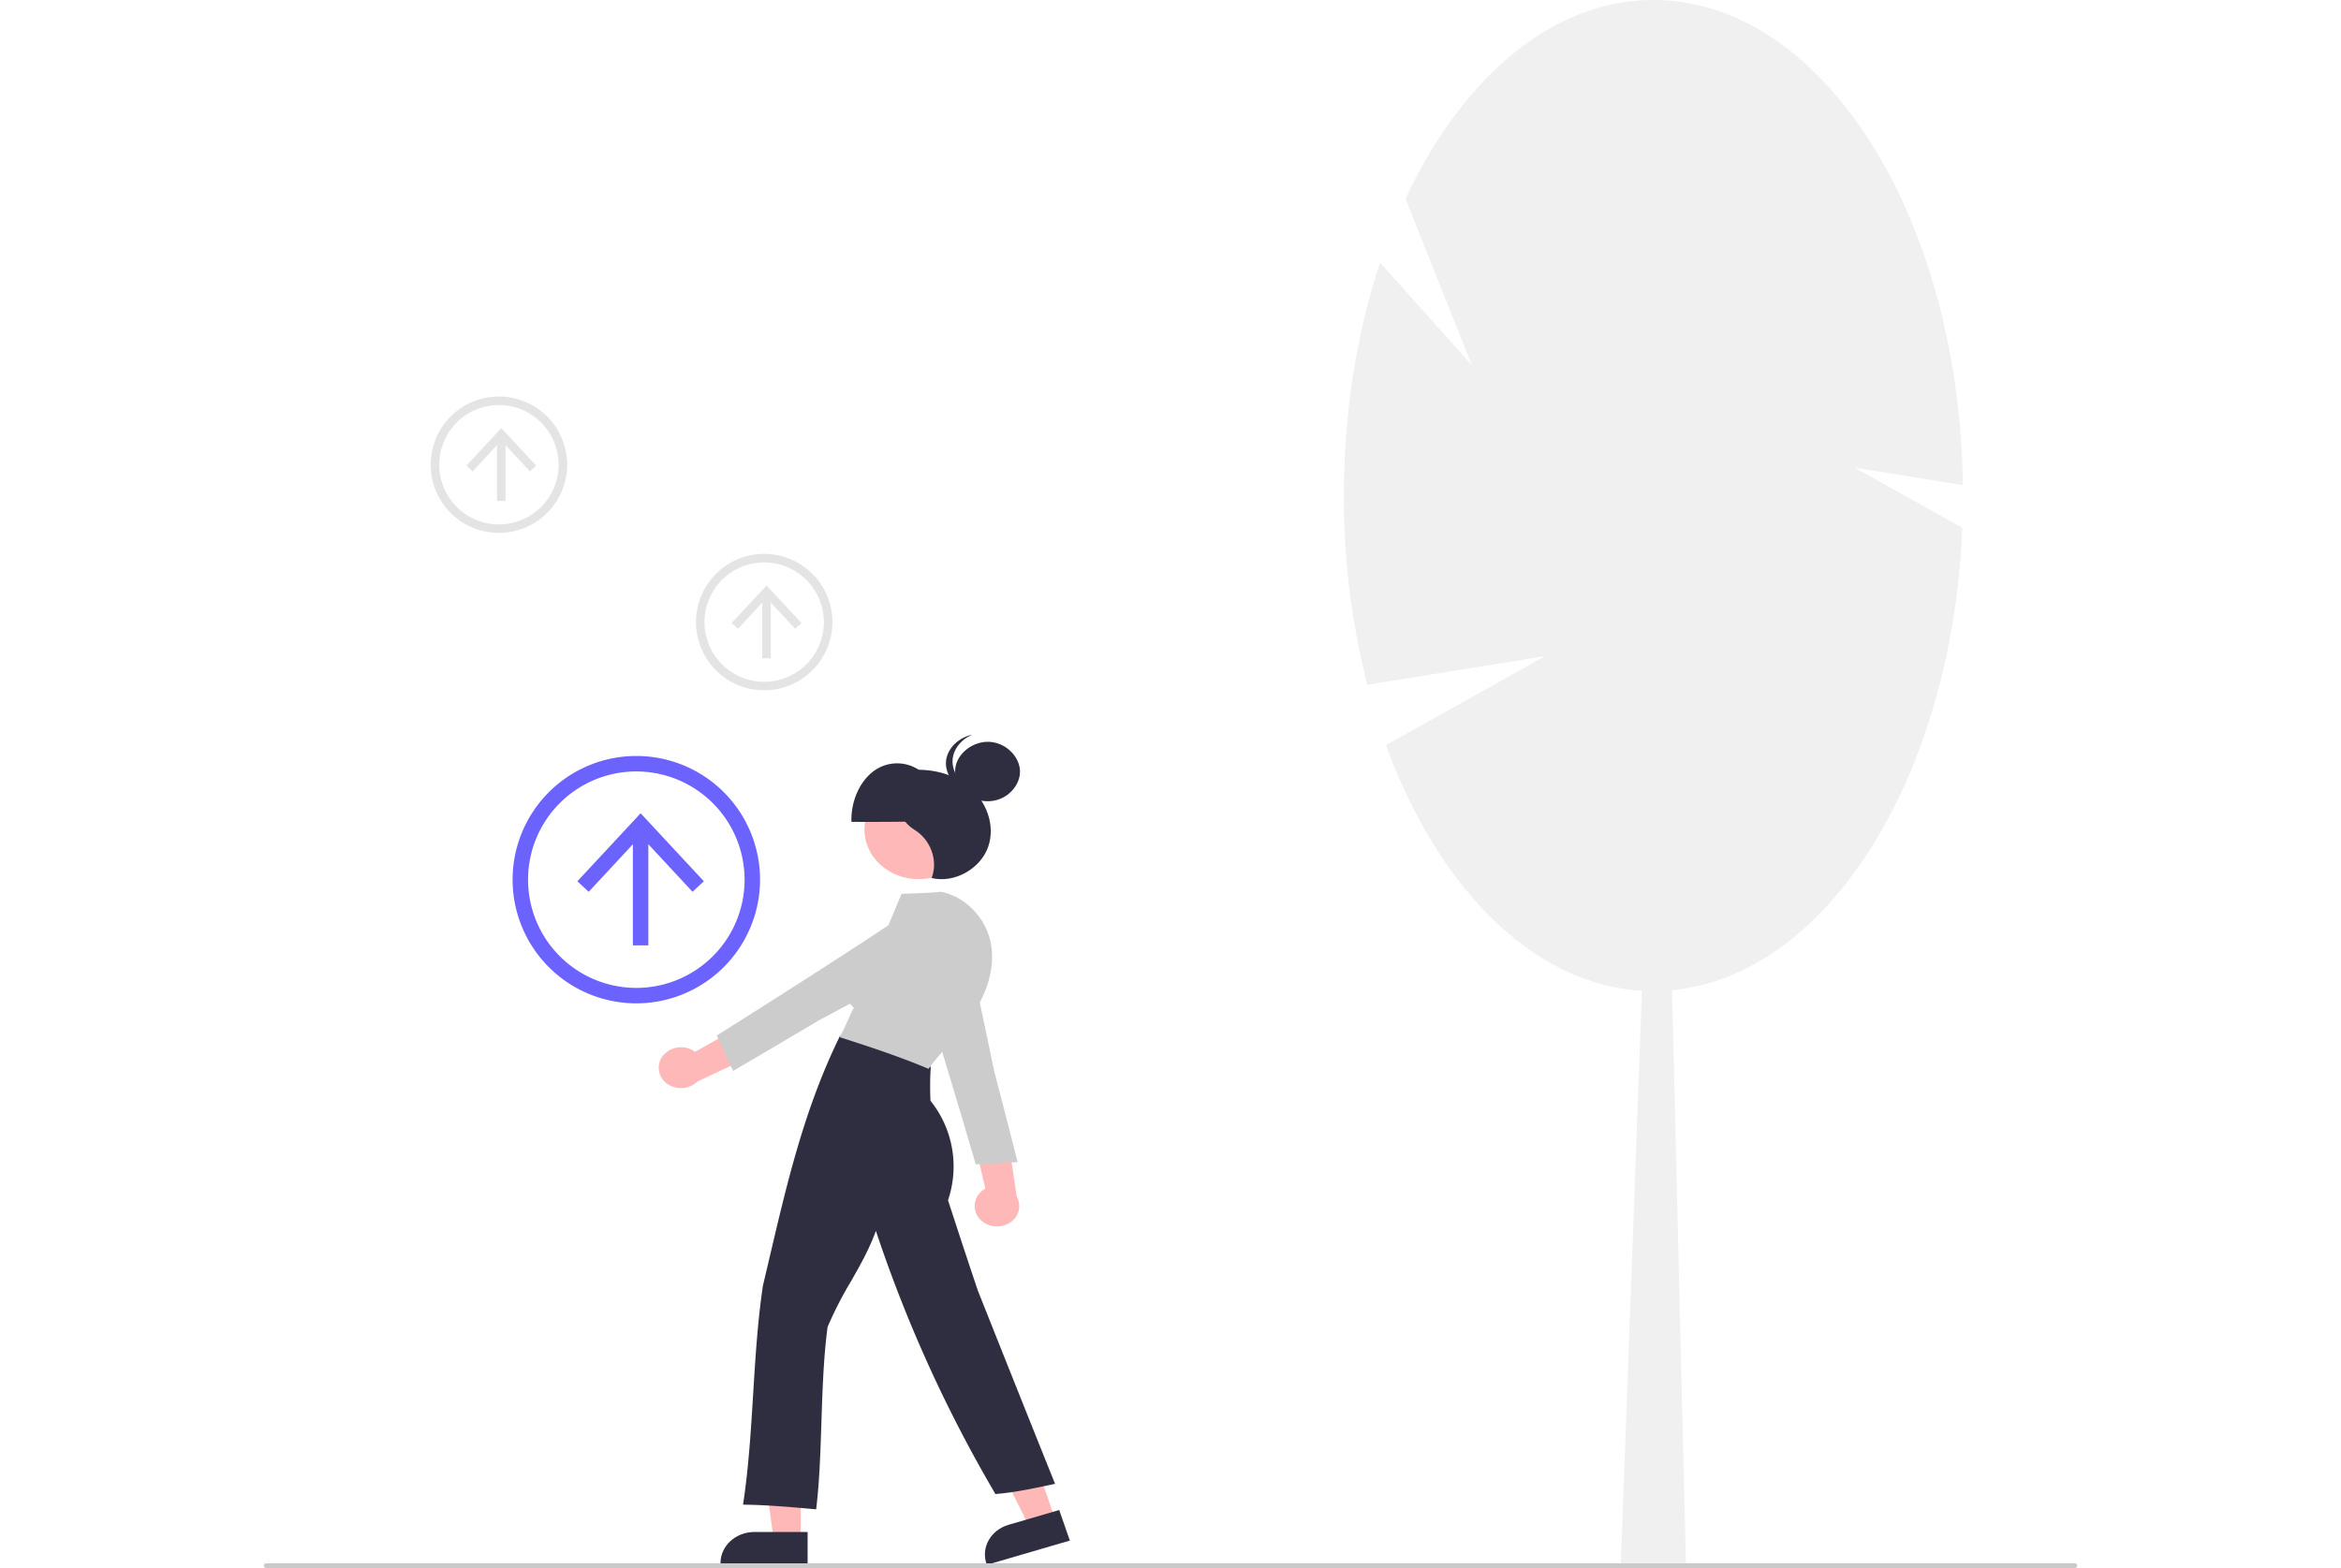 <svg xmlns="http://www.w3.org/2000/svg" data-name="Layer 1" width="150" height="100.5" viewBox="0 0 774 669.5" xmlns:xlink="http://www.w3.org/1999/xlink"><path d="M938.215,322.383C936.733,207.584,878.168,115.25,806.131,115.25c-43.291,0-81.718,33.346-105.815,84.873l28.332,71.087-39.154-43.816c-9.876,29.647-15.481,63.496-15.481,99.445a324.209,324.209,0,0,0,9.987,80.809l75.928-12.241-67.951,37.996c22.137,60.691,62.599,102.141,109.236,104.876l-8.988,244.518,27.814.993-5.945-245.757c66.412-6.324,119.61-91.204,123.871-197.428l-45.894-25.663Z" transform="translate(-213 -115.25)" fill="#f0f0f0"/><rect x="157.515" y="354.402" width="6.602" height="49.253" fill="#6c63ff"/><polygon points="187.815 376.276 182.98 380.779 160.823 356.936 138.658 380.779 133.823 376.276 160.823 347.243 187.815 376.276" fill="#6c63ff"/><path d="M371.988,543.66a52.812,52.812,0,1,1,52.812-52.812A52.872,52.872,0,0,1,371.988,543.66Zm0-99.023a46.211,46.211,0,1,0,46.211,46.211A46.263,46.263,0,0,0,371.988,444.638Z" transform="translate(-213 -115.25)" fill="#6c63ff"/><rect x="212.752" y="253.931" width="3.64" height="27.155" fill="#e4e4e4"/><polygon points="229.458 265.992 226.793 268.475 214.576 255.328 202.356 268.475 199.69 265.992 214.576 249.984 229.458 265.992" fill="#e4e4e4"/><path d="M426.564,409.986a29.118,29.118,0,1,1,29.118-29.118A29.151,29.151,0,0,1,426.564,409.986Zm0-54.596A25.478,25.478,0,1,0,452.042,380.868,25.507,25.507,0,0,0,426.564,355.39Z" transform="translate(-213 -115.25)" fill="#e4e4e4"/><rect x="99.523" y="186.739" width="3.64" height="27.155" fill="#e4e4e4"/><polygon points="116.229 198.799 113.563 201.282 101.346 188.136 89.126 201.282 86.46 198.799 101.346 182.792 116.229 198.799" fill="#e4e4e4"/><path d="M313.334,342.793a29.118,29.118,0,1,1,29.118-29.118A29.151,29.151,0,0,1,313.334,342.793Zm0-54.596a25.478,25.478,0,1,0,25.478,25.478A25.507,25.507,0,0,0,313.334,288.197Z" transform="translate(-213 -115.25)" fill="#e4e4e4"/><path d="M518.732,635.919a8.225,8.225,0,0,1,.958-12.302,9.563,9.563,0,0,1,1.261-.835l-6.993-30.134,16.265,5.84,4.147,27.721a8.218,8.218,0,0,1-2.215,10.588A10.13,10.13,0,0,1,518.732,635.919Z" transform="translate(-213 -115.25)" fill="#ffb8b8"/><path d="M516.885,612.407l-.087-.296c-8.793-29.805-17.882-60.615-28.978-94.162l-.073-.22.245-.131c6.185-3.308,15.481-3.087,21.624.512,5.683,3.33,8.556,9.772,7.002,15.683l8.093,38.673c3.29,12.642,6.696,25.727,9.95,38.629l.092.366-.504.029c-5.926.345-12.048.703-16.953.9Z" transform="translate(-213 -115.25)" fill="#ccc"/><polygon points="229.16 657.57 217.627 657.57 212.138 616.801 229.16 616.801 229.16 657.57" fill="#ffb8b8"/><path d="M445.102,783.066H407.914v-.431c0-7.315,6.493-13.266,14.475-13.266h22.713Z" transform="translate(-213 -115.25)" fill="#2f2e41"/><polygon points="337.837 648.851 326.848 652.06 308.113 614.743 324.331 610.006 337.837 648.851" fill="#ffb8b8"/><path d="M521.602,783.391l-.143-.411c-2.423-6.97,1.792-14.446,9.397-16.667l21.641-6.32,4.537,13.05Z" transform="translate(-213 -115.25)" fill="#2f2e41"/><ellipse cx="279.463" cy="354.21" rx="23.105" ry="21.175" fill="#ffb8b8"/><path d="M502.837,465.536c.131-8.541-3.769-16.999-9.799-21.252a16.778,16.778,0,0,0-19.88.322c-5.937,4.446-9.654,13.028-9.34,21.562C477.121,466.203,490.424,466.237,502.837,465.536Z" transform="translate(-213 -115.25)" fill="#2f2e41"/><path d="M448.745,759.697l-.463-.041c-10.034-.903-20.409-1.835-30.214-1.942l-.533-.006.073-.484c2.323-15.42,3.308-31.45,4.26-46.954.941-15.308,1.913-31.137,4.178-46.17.958-4.026,1.892-8.003,2.823-11.967,7.7-32.798,14.974-63.778,29.987-94.444l.142-.29.344.038c14.087,1.562,27.623,6.272,38.114,13.263l.203.135-.01.23a131.259,131.259,0,0,0-.102,14.173,44.825,44.825,0,0,1,7.482,42.489c4.131,12.652,8.402,25.731,12.759,38.632,10.582,26.587,21.532,54.101,32.756,81.99l.184.457-.518.111c-8.076,1.738-16.407,3.529-24.625,4.225l-.31.026-.147-.252a587.307,587.307,0,0,1-50.883-112.127c-2.805,7.839-6.845,14.914-10.759,21.768a157.116,157.116,0,0,0-9.861,19.314c-1.732,13.037-2.192,27.161-2.636,40.819-.42,12.914-.817,25.112-2.193,36.582Z" transform="translate(-213 -115.25)" fill="#2f2e41"/><path d="M484.575,444.676c10.015-1.978,21.093-.096,28.958,6.097s11.859,16.906,8.628,26.094-14.201,15.652-24.12,13.28c2.841-7.339-.356-16.349-7.302-20.576C482.502,464.556,480.235,452.588,484.575,444.676Z" transform="translate(-213 -115.25)" fill="#2f2e41"/><path d="M496.735,571.62l-.366-.153c-12.776-5.342-25.304-9.441-37.042-13.181l-.36-.071-.001-.956.234.075c.049-.099.104-.212.16-.325.16-.325.27-.546.363-.693l-.003-.001c.979-1.827,1.757-3.593,2.509-5.301.776-1.763,1.578-3.582,2.613-5.508a15.688,15.688,0,0,1-4.023-17.957c2.593-5.632,9.204-10.019,16.151-10.746,2.545-6.422,8.217-19.916,8.217-19.916s11.927-.3,16.723-.858l.081-.009.079.016c10.471,2.103,19.213,11.183,21.258,22.083,1.727,9.199-.895,19.721-7.382,29.628A128.753,128.753,0,0,1,504.93,561.617c-2.922,3.348-5.682,6.511-7.974,9.696Z" transform="translate(-213 -115.25)" fill="#ccc"/><path d="M519.392,459.105v0Z" transform="translate(-213 -115.25)" fill="#2f2e41"/><path d="M519.861,457.224c-7.011-.959-12.515-7.527-11.718-13.982s7.763-11.73,14.831-11.229,13.067,6.694,12.771,13.185S528.812,458.449,519.861,457.224Z" transform="translate(-213 -115.25)" fill="#2f2e41"/><path d="M518.766,453.039c-7.011-.959-12.515-7.527-11.718-13.982.545-4.416,3.979-8.277,8.355-10.117-5.654,1.134-10.52,5.649-11.178,10.979-.797,6.455,4.708,13.023,11.718,13.982a14.465,14.465,0,0,0,7.688-.985A14.866,14.866,0,0,1,518.766,453.039Z" transform="translate(-213 -115.25)" fill="#2f2e41"/><path d="M382.776,566.822a9.996,9.996,0,0,1,12.976-3.271,9.611,9.611,0,0,1,1.279.811l28.672-16.083-.589,16.001-27.137,12.82a10.15,10.15,0,0,1-11.631,1.614A8.342,8.342,0,0,1,382.776,566.822Z" transform="translate(-213 -115.25)" fill="#ffb8b8"/><path d="M406.351,557.392l.276-.174c27.734-17.528,56.404-35.648,87.22-56.413l.202-.136.216.168c5.464,4.242,8.334,12.349,6.678,18.855-1.532,6.02-7.202,10.649-13.802,11.276L450.049,550.846c-11.909,7.055-24.237,14.358-36.426,21.469l-.346.202-.198-.426c-2.33-5.005-4.737-10.177-6.574-14.349Z" transform="translate(-213 -115.25)" fill="#ccc"/><path d="M986,784.75H214a1,1,0,0,1,0-2H986a1,1,0,0,1,0,2Z" transform="translate(-213 -115.25)" fill="#cacaca"/></svg>